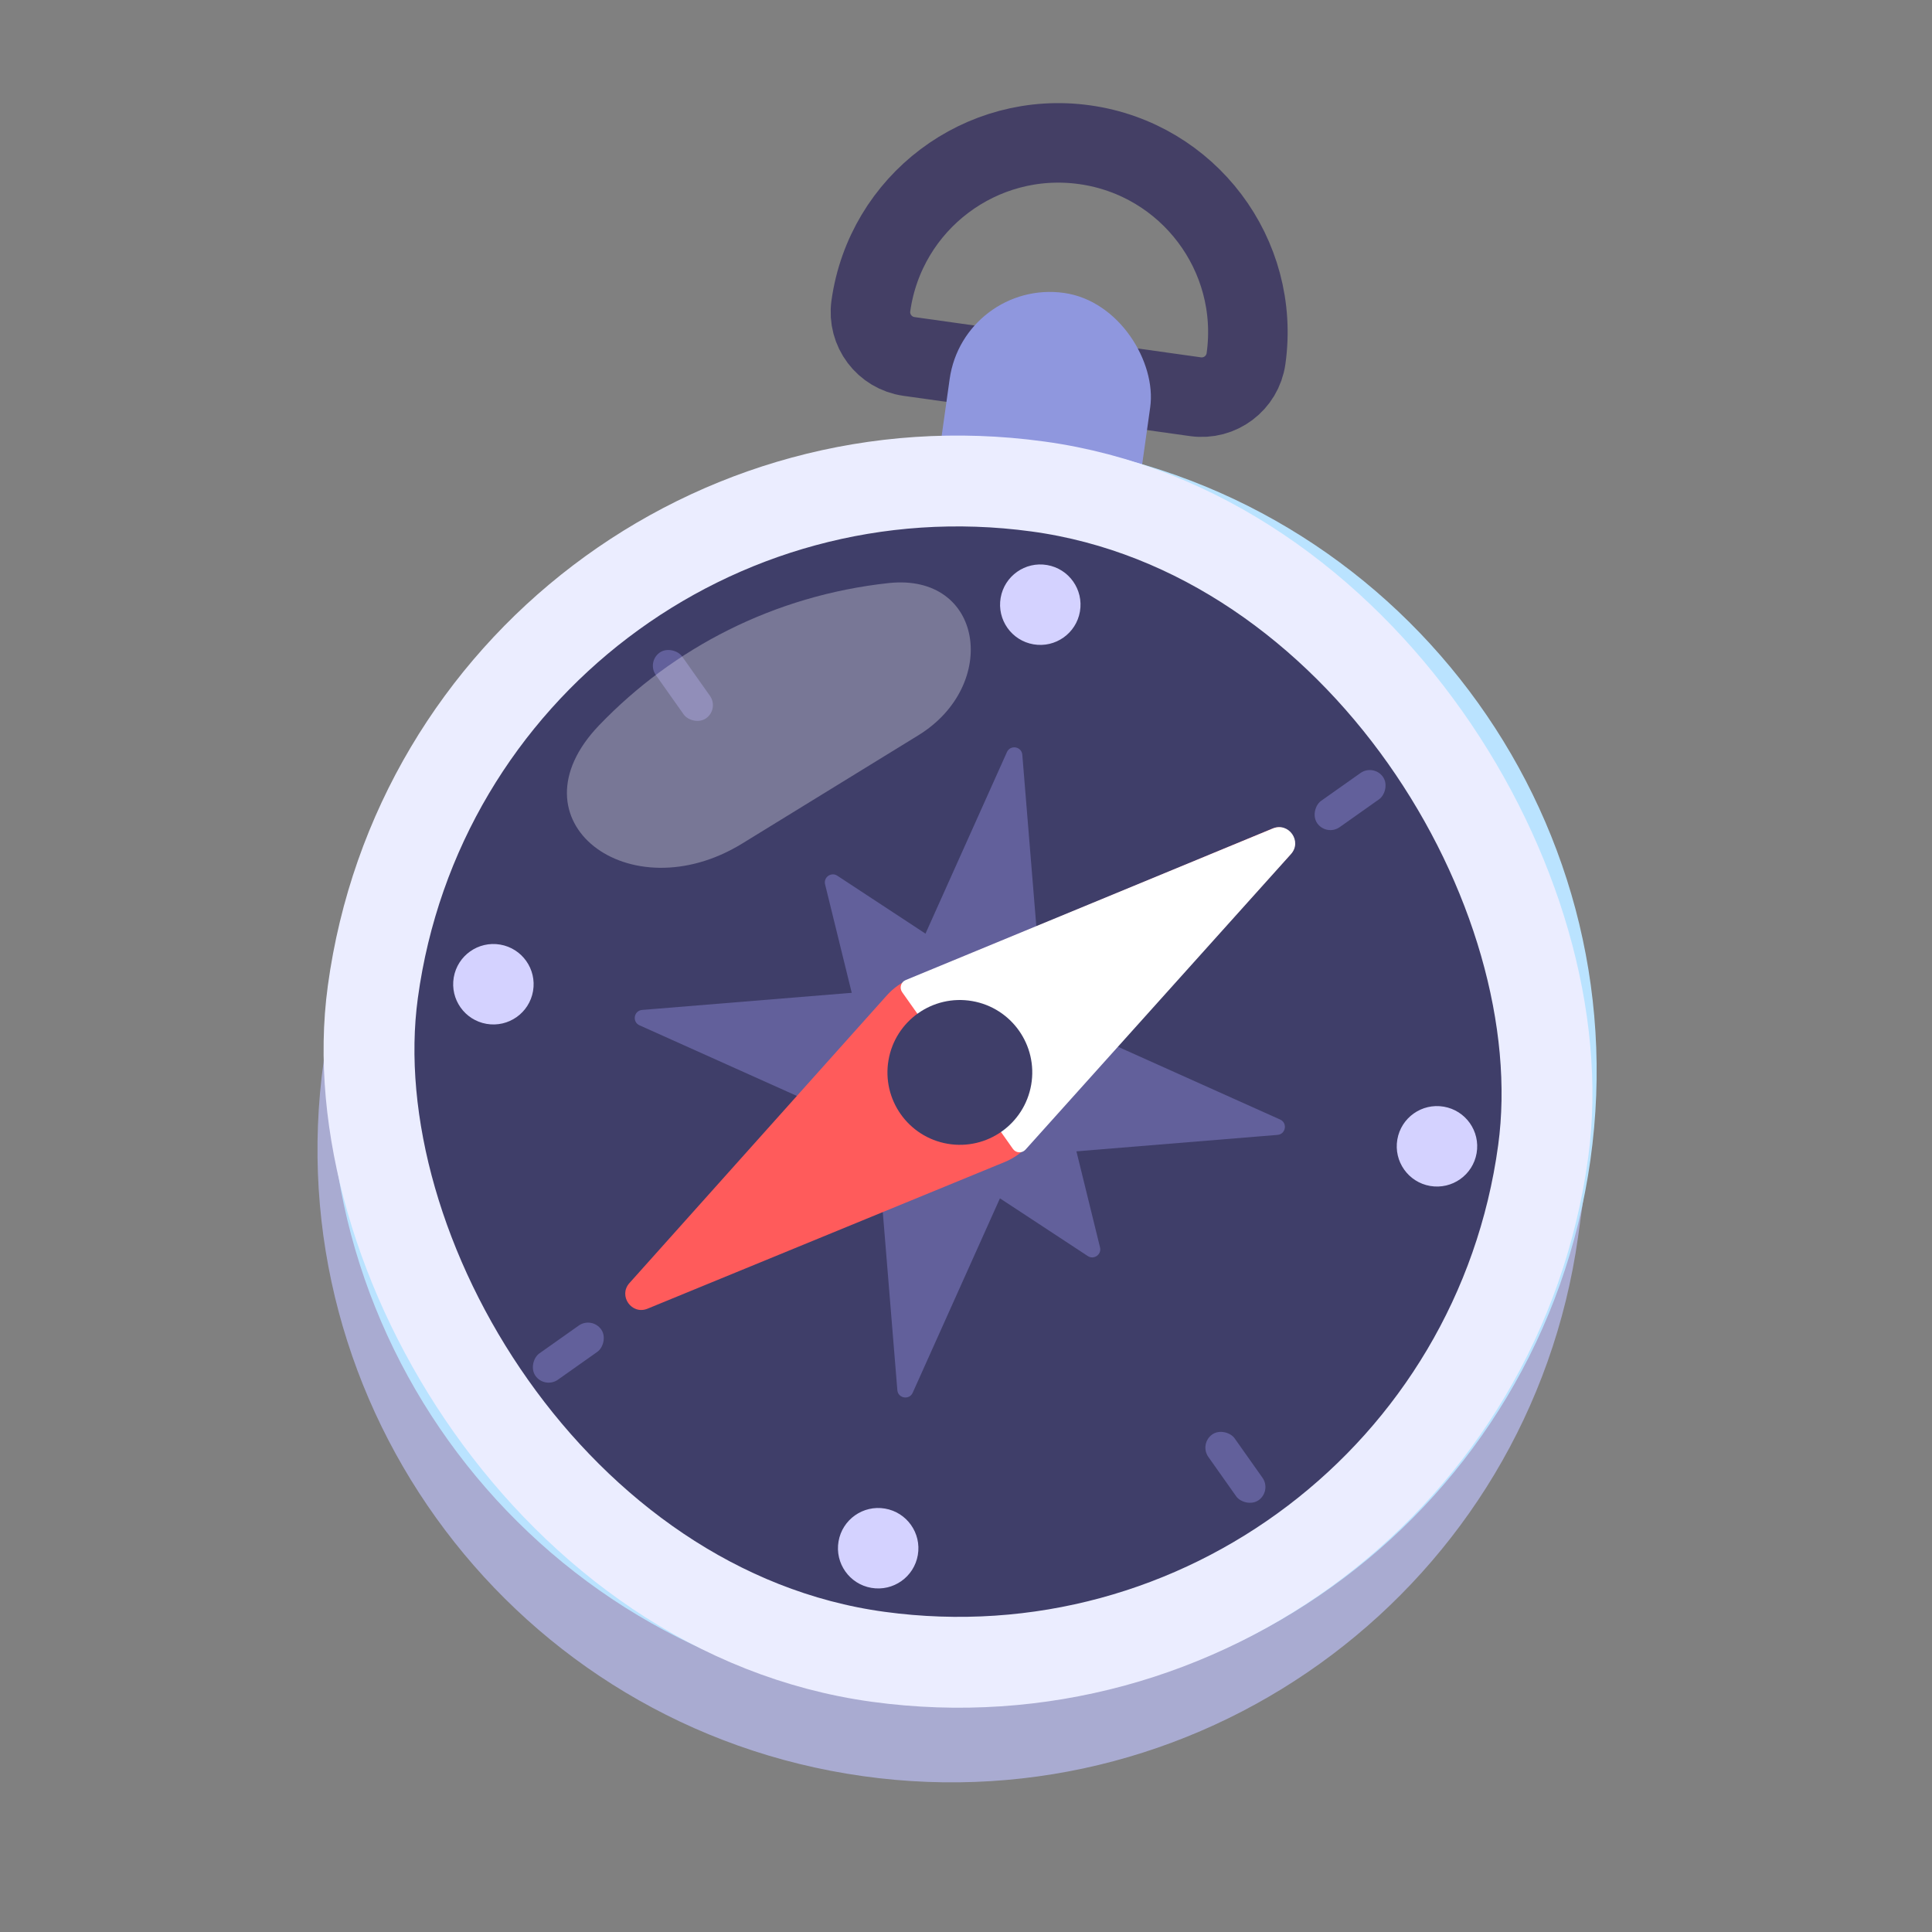 <?xml version="1.0"?>
<svg xmlns="http://www.w3.org/2000/svg" viewBox="0 0 112 112" fill="none">
<rect x="0" y="0" width="112" height="112" fill="#808080" stroke="none"/>
<path d="M69.3 22.998L52.694 20.664C51.275 20.464 50.285 19.151 50.485 17.732C51.329 11.729 56.884 7.547 62.887 8.391C68.89 9.235 73.076 14.786 72.233 20.789C72.033 22.209 70.72 23.198 69.3 22.998Z" stroke="#443F65" stroke-width="4.61"/>
<rect x="55.869" y="16.164" width="11.741" height="15.654" rx="5.87" transform="rotate(8.003 55.869 16.164)" fill="#8F97DE"/>
<path d="M91.48 71.718C88.656 91.797 70.091 105.786 50.011 102.963C29.932 100.139 15.944 81.574 18.767 61.495C18.793 61.307 19.541 55.988 19.515 56.174C19.488 56.36 40.338 27.451 60.23 30.247C80.015 33.029 92.274 65.949 92.274 65.949C92.245 66.251 91.521 71.42 91.48 71.718Z" fill="#A9ABD1"/>
<path d="M50.73 98.491C70.809 101.314 89.375 87.325 92.198 67.246C95.021 47.167 81.032 28.601 60.953 25.778C40.874 22.955 22.308 36.944 19.485 57.023C16.662 77.102 30.651 95.668 50.73 98.491Z" fill="#BAE3FF"/>
<path d="M51.754 91.213C67.814 93.472 82.663 82.283 84.921 66.223C87.18 50.163 75.991 35.313 59.931 33.055C43.871 30.797 29.021 41.986 26.763 58.046C24.505 74.106 35.694 88.956 51.754 91.213Z" fill="#F7C450"/>
<rect x="26.236" y="23.579" width="68.473" height="68.473" rx="34.236" transform="rotate(7.759 26.236 23.579)" fill="#3F3E69" stroke="#EBEDFF" stroke-width="5.267"/>
<path d="M51.941 57.344C52.111 57.331 52.259 57.226 52.329 57.071L58.373 43.6C58.571 43.16 59.224 43.273 59.264 43.753L60.467 58.469C60.481 58.638 60.586 58.786 60.741 58.856L74.211 64.901C74.651 65.098 74.539 65.752 74.058 65.791L59.343 66.994C59.173 67.008 59.025 67.113 58.955 67.268L52.91 80.739C52.713 81.178 52.059 81.066 52.02 80.586L50.817 65.87C50.803 65.701 50.698 65.552 50.543 65.483L37.073 59.438C36.633 59.24 36.745 58.587 37.226 58.547L51.941 57.344Z" fill="#62609B"/>
<path d="M50.068 60.994C50.139 60.886 50.162 60.753 50.131 60.627L47.831 51.267C47.73 50.855 48.185 50.533 48.54 50.766L56.596 56.058C56.704 56.129 56.837 56.152 56.963 56.121L66.324 53.821C66.735 53.719 67.058 54.175 66.825 54.529L61.533 62.586C61.462 62.694 61.439 62.827 61.47 62.953L63.77 72.314C63.871 72.725 63.415 73.047 63.061 72.815L55.005 67.522C54.896 67.451 54.763 67.428 54.637 67.459L45.277 69.76C44.865 69.861 44.543 69.405 44.776 69.051L50.068 60.994Z" fill="#62609B"/>
<path d="M73.763 48.035C74.681 47.654 75.479 48.782 74.813 49.521L59.6 66.409C59.226 66.824 58.763 67.15 58.245 67.363L37.538 75.866C36.622 76.242 35.828 75.12 36.489 74.381L51.415 57.699C51.788 57.282 52.25 56.955 52.767 56.74L73.763 48.035Z" fill="#FF5B5B"/>
<path d="M73.79 48.026C74.707 47.647 75.503 48.773 74.84 49.511L59.449 66.646C59.249 66.869 58.894 66.848 58.721 66.604L52.298 57.516C52.125 57.271 52.224 56.93 52.501 56.816L73.79 48.026Z" fill="white"/>
<circle cx="55.644" cy="62.169" r="4.197" transform="rotate(9.747 55.644 62.169)" fill="#3F3E69"/>
<circle cx="60.307" cy="35.054" r="2.332" transform="rotate(9.747 60.307 35.054)" fill="#D4D2FF"/>
<circle cx="83.303" cy="66.453" r="2.332" transform="rotate(9.747 83.303 66.453)" fill="#D4D2FF"/>
<circle cx="50.909" cy="89.752" r="2.332" transform="rotate(9.747 50.909 89.752)" fill="#D4D2FF"/>
<circle cx="28.603" cy="57.057" r="2.332" transform="rotate(9.747 28.603 57.057)" fill="#D4D2FF"/>
<rect x="37.48" y="38.37" width="1.866" height="4.664" rx="0.933" transform="rotate(-35.253 37.48 38.37)" fill="#62609B"/>
<rect x="69.51" y="83.697" width="1.866" height="4.664" rx="0.933" transform="rotate(-35.253 69.51 83.697)" fill="#62609B"/>
<rect x="79.632" y="44.273" width="1.866" height="4.664" rx="0.933" transform="rotate(54.747 79.632 44.273)" fill="#62609B"/>
<rect x="34.312" y="76.306" width="1.866" height="4.664" rx="0.933" transform="rotate(54.747 34.312 76.306)" fill="#62609B"/>
<path opacity="0.3" fill-rule="evenodd" clip-rule="evenodd" d="M53.235 42.627C57.961 39.722 57.023 33.203 51.508 33.802C44.863 34.523 39.033 37.566 34.739 42.037C29.411 47.584 36.476 52.928 43.028 48.9L53.235 42.627Z" fill="#FDFCFF"/>
</svg>
